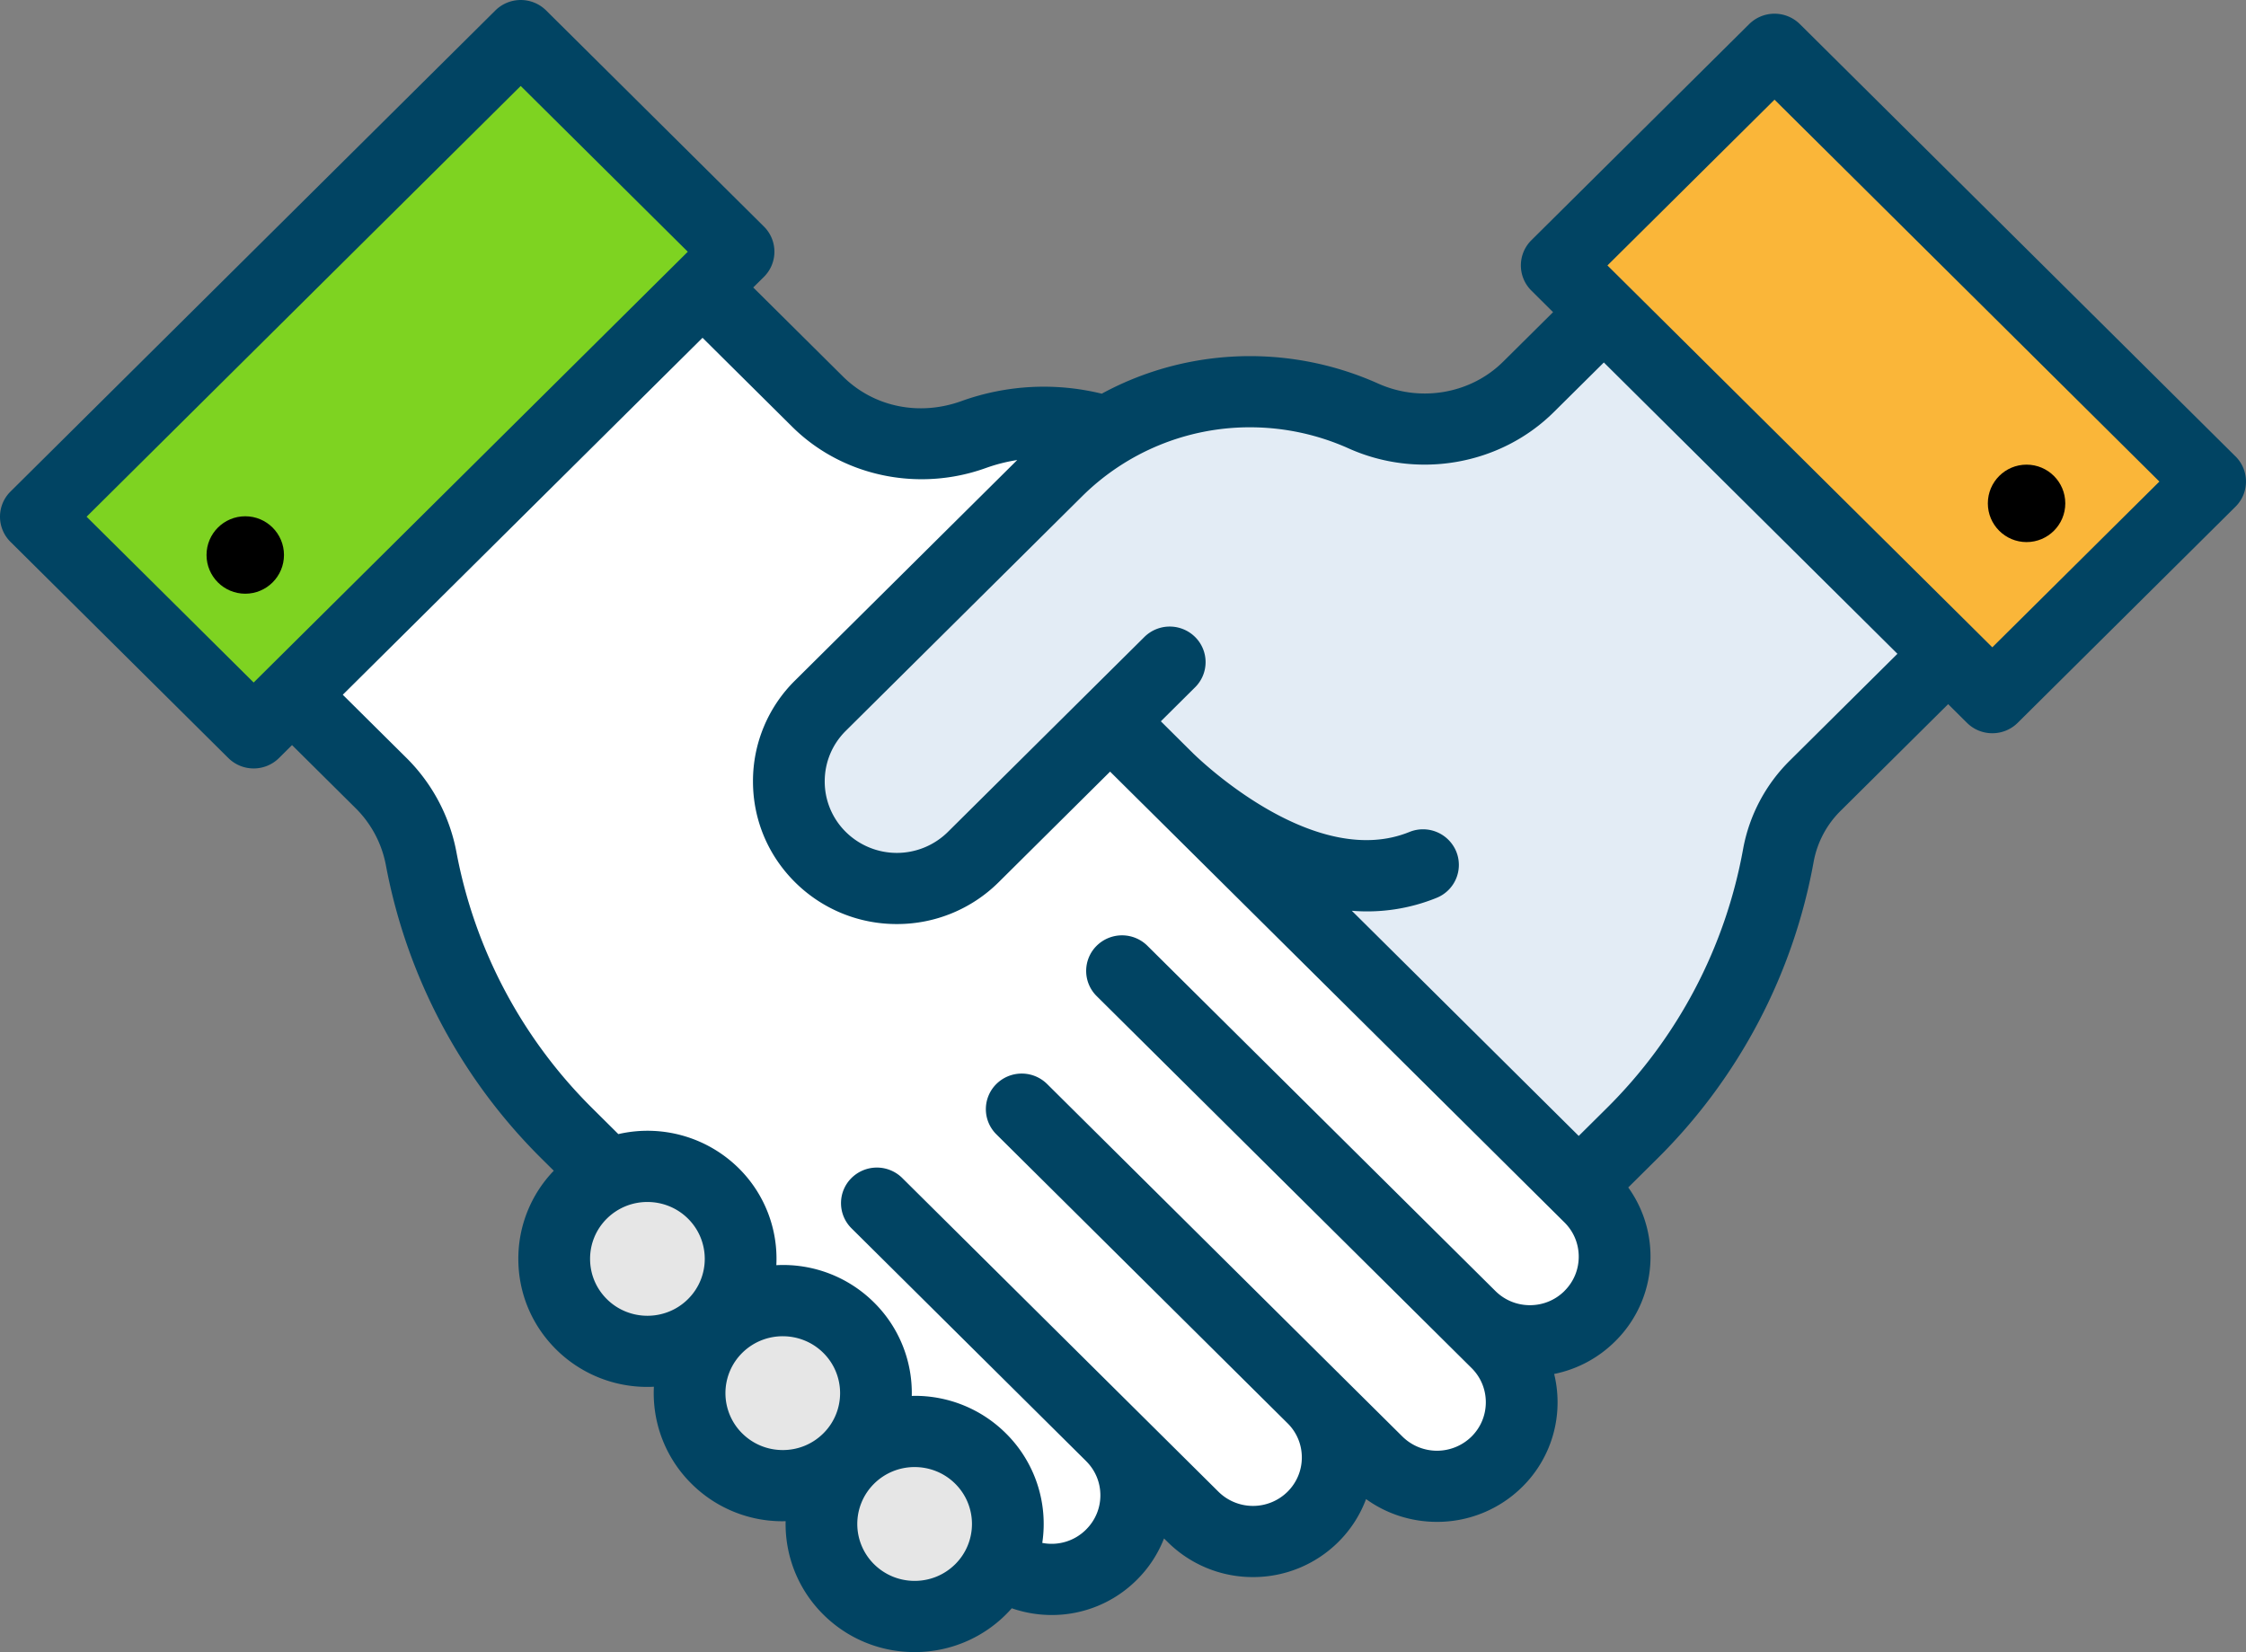 <svg xmlns="http://www.w3.org/2000/svg" width="87" height="64"><rect width="100%" height="100%" fill="#808080" stroke="none"/><g fill="none"><path fill="#E6E6E6" d="M27.275 46.45a3.608 3.608 0 010 5.093 3.597 3.597 0 01-5.088 0 3.605 3.605 0 011.044-5.821 3.597 3.597 0 014.044.728z"/><path fill="#E6E6E6" d="M32.497 51.676a3.602 3.602 0 010 5.093 3.595 3.595 0 01-5.087 0 3.602 3.602 0 011.045-5.821 3.595 3.595 0 014.042.728z"/><path fill="#E6E6E6" d="M37.585 56.769a3.605 3.605 0 010 5.093 3.597 3.597 0 01-5.089 0 3.605 3.605 0 010-5.093 3.597 3.597 0 015.089 0z"/><path fill="#E3ECF5" d="M68.374 33.276a20.469 20.469 0 01-5.664 10.85l-2.041 2.043L44.93 30.416a2.392 2.392 0 00-.071-.07c-.013-.01-.023-.022-.034-.033l-.053-.052a.47.47 0 00-.043-.042l-2.144-2.149-5.284 5.29a4.152 4.152 0 01-2.948 1.22 4.173 4.173 0 01-2.946-7.12l9.116-9.125a10.521 10.521 0 017.464-3.094c1.49 0 2.98.314 4.365.942 2.161.982 4.7.548 6.379-1.131l2.906-2.908 13.287 13.3-.15.15-4.959 4.963a5.157 5.157 0 00-1.44 2.72z"/><path fill="#FAB639" d="M85 18.666L76.668 27l-1.691-1.69-13.175-13.175L60 10.332 68.334 2z"/><path fill="#FFF" d="M56.423 50.81l1.036 1.034a3.245 3.245 0 010 4.601 3.278 3.278 0 01-4.621 0l-2.446-2.435c.62.63.928 1.45.928 2.27 0 .834-.32 1.666-.957 2.301a3.277 3.277 0 01-4.618 0l-3.15-3.135a3.24 3.24 0 010 4.599 3.254 3.254 0 01-2.31.955 3.253 3.253 0 01-1.997-.68h-.002a3.571 3.571 0 00-.737-3.998 3.607 3.607 0 00-5.085 0 3.568 3.568 0 000-5.064 3.605 3.605 0 00-4.04-.723l-.158-.158-.114-.114-.264-.004a3.574 3.574 0 00-.642-4.197 3.608 3.608 0 00-4.04-.724l-1.594-1.586a20.32 20.32 0 01-5.636-10.653 5.589 5.589 0 00-1.56-2.935L11 26.762 26.828 11l4.435 4.417c1.577 1.57 3.921 2.035 6.018 1.275a7.991 7.991 0 015.13-.1c-.685.421-1.333.928-1.927 1.518l-9.108 9.073a4.134 4.134 0 000 5.864 4.16 4.16 0 002.943 1.215 4.16 4.16 0 002.945-1.215l5.28-5.258 2.144 2.136.042.042.053.052c.011.01.02.022.034.033l.072.07 15.726 15.66.428.429a3.23 3.23 0 01.957 2.3c0 .831-.319 1.663-.957 2.299a3.272 3.272 0 01-4.62 0z"/><path fill="#7ED321" d="M26.614 10.755L10.843 26.526 9.369 28 1 19.631 19.63 1 28 9.37z"/><path fill="#014463" d="M86.593 17.68L69.72.935a1.397 1.397 0 00-1.966 0l-8.436 8.372a1.373 1.373 0 000 1.95l.841.836-1.934 1.918c-1.255 1.246-3.203 1.586-4.847.845a12.152 12.152 0 00-4.955-1.06c-2.02 0-3.993.502-5.746 1.455a9.422 9.422 0 00-5.439.288c-1.64.591-3.397.225-4.588-.956l-3.473-3.447.414-.41a1.373 1.373 0 000-1.95L21.154.404a1.397 1.397 0 00-1.965 0L.407 19.042a1.371 1.371 0 000 1.95l8.436 8.372a1.395 1.395 0 001.966 0l.503-.5 2.45 2.431a4.206 4.206 0 011.184 2.214 21.6 21.6 0 006.044 11.387l.461.457a4.906 4.906 0 00-1.373 3.414c0 1.326.52 2.572 1.465 3.51a5.005 5.005 0 003.786 1.444 4.93 4.93 0 001.456 3.757 4.987 4.987 0 003.536 1.454l.111-.003a4.928 4.928 0 001.46 3.617A4.988 4.988 0 0035.428 64a4.989 4.989 0 003.764-1.697 4.71 4.71 0 001.538.261 4.65 4.65 0 003.304-1.36 4.615 4.615 0 001.055-1.606l.143.141a4.675 4.675 0 003.302 1.356 4.675 4.675 0 003.303-1.356 4.612 4.612 0 001.078-1.666c.815.589 1.78.883 2.746.883a4.68 4.68 0 003.304-1.355 4.589 4.589 0 001.368-3.279c0-.374-.045-.741-.132-1.096a4.645 4.645 0 002.364-1.265 4.587 4.587 0 001.368-3.277 4.58 4.58 0 00-.862-2.683l1.115-1.106a21.591 21.591 0 006.07-11.529 3.72 3.72 0 011.06-1.974l4.147-4.114.728.723c.272.27.627.404.983.404.355 0 .711-.134.983-.404l8.436-8.372a1.373 1.373 0 000-1.95zM3.355 20.017L20.17 3.33l6.472 6.422L9.826 26.44l-6.471-6.422zm20.152 30.31c-.42-.417-.65-.97-.65-1.56 0-.588.23-1.142.65-1.559a2.223 2.223 0 011.572-.644c.568 0 1.138.215 1.57.644.867.86.867 2.259 0 3.119-.865.86-2.275.86-3.142 0zm6.813 5.847c-.593 0-1.15-.23-1.57-.646a2.195 2.195 0 010-3.118 2.223 2.223 0 011.57-.645c.57 0 1.139.215 1.572.645.866.86.866 2.259 0 3.118-.42.417-.978.646-1.572.646zM37 60.597c-.42.416-.977.645-1.57.645-.594 0-1.152-.23-1.572-.645a2.195 2.195 0 010-3.119 2.223 2.223 0 011.571-.645c.569 0 1.138.215 1.571.645.866.86.866 2.259 0 3.119zm23.6-10.585c-.357.355-.832.55-1.337.55s-.98-.195-1.338-.55l-13.48-13.374a1.397 1.397 0 00-1.965 0 1.372 1.372 0 000 1.95L57 52.995c.358.354.554.826.554 1.327 0 .503-.196.975-.553 1.329a1.906 1.906 0 01-2.677 0l-2.45-2.43-.04-.043-.014-.011-11.26-11.174a1.397 1.397 0 00-1.965 0 1.371 1.371 0 000 1.95l11.296 11.21c.346.35.536.815.536 1.308 0 .502-.197.973-.554 1.328a1.904 1.904 0 01-2.675 0l-12.25-12.155a1.397 1.397 0 00-1.964 0 1.371 1.371 0 000 1.95l9.08 9.01.006.007c.357.354.554.825.554 1.326 0 .5-.197.972-.556 1.328a1.883 1.883 0 01-1.695.516 4.935 4.935 0 00-1.408-4.243 4.988 4.988 0 00-3.536-1.454l-.111.003a4.927 4.927 0 00-1.46-3.618 4.989 4.989 0 00-3.786-1.447 4.93 4.93 0 00-1.456-3.755 5.027 5.027 0 00-4.664-1.323l-.996-.989a18.858 18.858 0 01-5.277-9.941 6.947 6.947 0 00-1.952-3.66l-2.449-2.43 13.935-13.828 3.473 3.446c1.335 1.324 3.152 2.033 5.014 2.033.834 0 1.677-.142 2.489-.435a6.577 6.577 0 011.214-.309l-8.604 8.538a5.472 5.472 0 00-1.632 3.91c0 1.478.58 2.866 1.632 3.91a5.576 5.576 0 003.94 1.618 5.58 5.58 0 003.941-1.617L43 29.892l1.17 1.161.05.05.046.045v.001h.002l.04.04L60.6 47.355c.357.354.553.825.553 1.327 0 .503-.196.974-.554 1.329zm8.752-20.57a6.451 6.451 0 00-1.83 3.437 18.853 18.853 0 01-5.3 10.066l-1.069 1.06-8.79-8.723a7.138 7.138 0 003.284-.5 1.375 1.375 0 00.76-1.798 1.393 1.393 0 00-1.813-.754c-3.576 1.452-7.863-2.55-8.34-3.01l-.025-.023-.049-.05-.043-.042h-.001l-1.17-1.162 1.326-1.317a1.371 1.371 0 000-1.95 1.397 1.397 0 00-1.964 0l-2.306 2.288-.003.003-.003.003-5.301 5.26a2.812 2.812 0 01-3.951 0 2.744 2.744 0 01-.818-1.96c0-.74.29-1.437.818-1.96l9.15-9.081a9.222 9.222 0 016.509-2.676 9.34 9.34 0 013.808.814c2.691 1.212 5.89.648 7.96-1.406l1.935-1.919 11.372 11.286-4.146 4.114zm7.822-4.365L62.265 10.283l6.472-6.422 14.908 14.794-6.472 6.422z"/><circle cx="78.5" cy="19.5" r="1.5" fill="#000"/><circle cx="9.5" cy="21.5" r="1.5" fill="#000"/></g></svg>